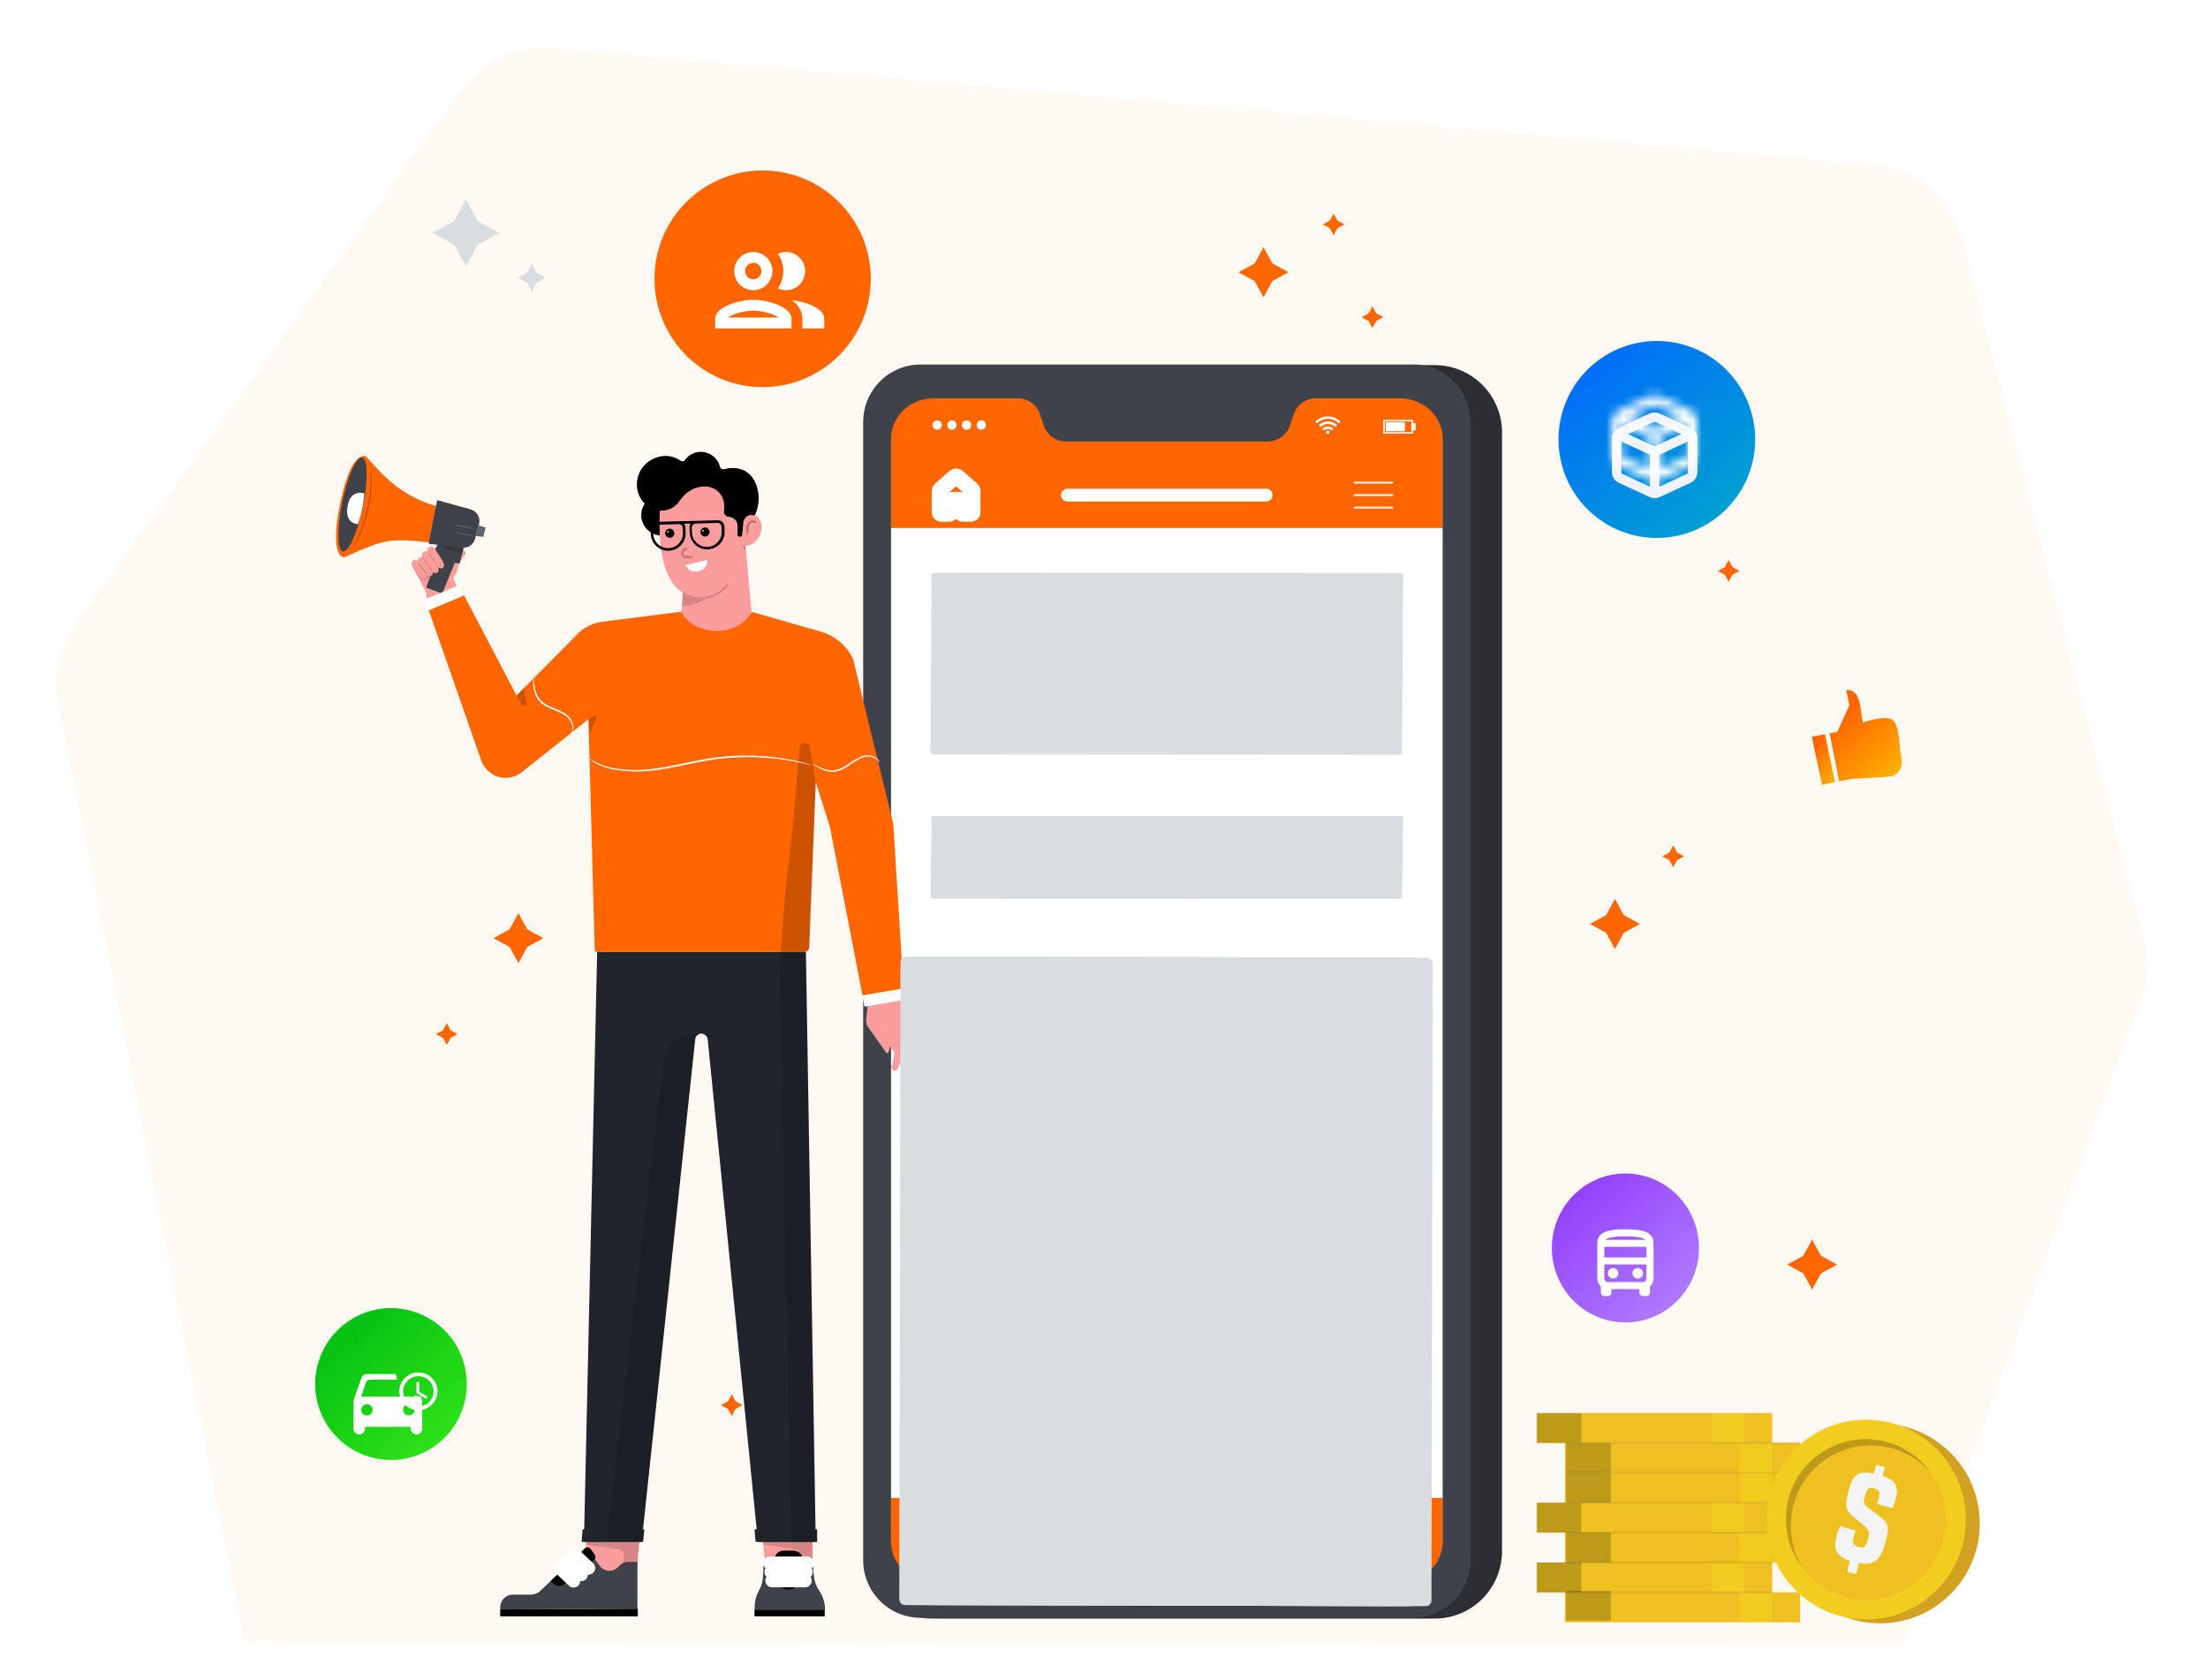 <svg width="255" height="194" viewBox="0 0 255 194" fill="none" xmlns="http://www.w3.org/2000/svg">
<path opacity="0.05" d="M28.249 189.569L6.528 79.987C6.303 77.198 7.078 74.419 8.713 72.15L53.26 10.415C54.451 8.764 56.048 7.452 57.897 6.606C59.746 5.76 61.783 5.41 63.807 5.588L216.294 19.061C218.707 19.275 220.995 20.23 222.845 21.798C224.694 23.365 226.015 25.467 226.624 27.815L247.57 108.563C248.083 110.548 248.072 112.634 247.532 114.613L219.713 189.852L28.249 189.569Z" fill="#FF6600"/>
<path d="M196.315 60.978C193.605 62.297 190.484 62.484 187.637 61.499C184.791 60.514 182.451 58.437 181.132 55.724C179.815 53.011 179.628 49.885 180.613 47.033C181.596 44.182 183.672 41.839 186.381 40.52C187.723 39.866 189.179 39.484 190.668 39.394C192.156 39.304 193.649 39.509 195.06 39.997C196.47 40.485 197.77 41.247 198.886 42.238C200.001 43.229 200.912 44.43 201.564 45.774C202.881 48.487 203.068 51.613 202.083 54.465C201.1 57.316 199.026 59.659 196.315 60.978Z" fill="url(#paint0_linear_2095_38385)"/>
<path d="M88.074 44.706C84.761 44.705 81.585 43.386 79.242 41.04C76.9 38.694 75.584 35.512 75.584 32.194C75.584 30.552 75.907 28.925 76.535 27.407C77.163 25.89 78.083 24.511 79.243 23.349C80.403 22.188 81.78 21.267 83.296 20.638C84.811 20.009 86.436 19.686 88.076 19.686C89.717 19.686 91.341 20.01 92.857 20.639C94.373 21.267 95.75 22.189 96.91 23.351C98.07 24.512 98.99 25.891 99.618 27.409C100.245 28.927 100.569 30.553 100.569 32.196C100.569 33.839 100.245 35.466 99.618 36.984C98.99 38.502 98.069 39.881 96.909 41.043C95.749 42.204 94.371 43.126 92.856 43.754C91.34 44.383 89.715 44.706 88.074 44.706Z" fill="#FF6600"/>
<path d="M108.526 42.169H165.702C167.762 42.169 169.735 42.988 171.192 44.446C172.648 45.904 173.465 47.881 173.465 49.943V179.132C173.465 180.152 173.264 181.163 172.873 182.106C172.484 183.05 171.911 183.906 171.192 184.629C170.47 185.349 169.615 185.922 168.672 186.312C167.731 186.704 166.721 186.905 165.702 186.905H107.346C106.278 186.905 105.254 186.481 104.498 185.724C103.743 184.967 103.319 183.942 103.319 182.872V47.386C103.319 46.002 103.868 44.675 104.844 43.697C105.821 42.719 107.146 42.169 108.528 42.169H108.526Z" fill="#3F4249"/>
<path opacity="0.3" d="M108.526 42.169H165.702C167.762 42.169 169.735 42.988 171.192 44.446C172.648 45.904 173.465 47.881 173.465 49.943V179.132C173.465 180.152 173.264 181.163 172.873 182.106C172.484 183.05 171.911 183.906 171.192 184.629C170.47 185.349 169.615 185.922 168.672 186.312C167.731 186.704 166.721 186.905 165.702 186.905H108.297C106.976 186.905 105.71 186.379 104.777 185.445C103.843 184.51 103.319 183.243 103.319 181.92V47.386C103.319 46.002 103.868 44.675 104.844 43.697C105.821 42.719 107.146 42.169 108.528 42.169H108.526Z" fill="black"/>
<path d="M167.888 44.175H102.061V183.335H167.888V44.175Z" fill="white"/>
<path d="M166.63 44.725H102.88V60.971H166.63V44.725Z" fill="#FF6600"/>
<path d="M138.284 153.543C137.59 153.55 136.913 153.763 136.339 154.155C135.765 154.546 135.319 155.099 135.058 155.744C134.798 156.388 134.733 157.096 134.873 157.777C135.013 158.458 135.351 159.083 135.844 159.572C136.338 160.062 136.965 160.394 137.647 160.527C138.329 160.66 139.034 160.588 139.676 160.32C140.316 160.052 140.864 159.601 141.249 159.022C141.634 158.443 141.84 157.763 141.84 157.068C141.838 156.602 141.744 156.142 141.565 155.713C141.385 155.284 141.122 154.894 140.792 154.567C140.462 154.24 140.07 153.981 139.64 153.805C139.209 153.629 138.749 153.54 138.284 153.543Z" fill="white"/>
<path d="M166.624 172.976H102.874V184.252H166.624V172.976Z" fill="#FF6600"/>
<path d="M161.69 182.74H107.818C105.103 182.74 102.905 180.638 102.905 178.052V50.683C102.905 48.093 105.105 45.994 107.819 45.994H117.517C118.084 45.987 118.639 46.158 119.104 46.484C119.568 46.81 119.918 47.274 120.104 47.81L120.548 49.163C120.735 49.699 121.085 50.163 121.549 50.489C122.013 50.814 122.568 50.985 123.135 50.977H146.382C146.949 50.985 147.504 50.814 147.968 50.488C148.432 50.163 148.782 49.699 148.969 49.163L149.412 47.81C149.598 47.274 149.948 46.81 150.413 46.484C150.878 46.158 151.433 45.987 152 45.994H161.698C164.412 45.994 166.613 48.097 166.611 50.683V178.052C166.605 180.64 164.404 182.74 161.69 182.74ZM99.689 48.739V180.187C99.691 181.945 100.389 183.633 101.631 184.877C102.873 186.12 104.557 186.821 106.314 186.823H163.192C164.952 186.823 166.639 186.123 167.884 184.877C169.128 183.631 169.829 181.941 169.829 180.179V48.731C169.827 46.969 169.128 45.28 167.884 44.035C166.639 42.789 164.952 42.089 163.192 42.089H106.314C104.555 42.092 102.869 42.794 101.626 44.041C100.384 45.288 99.687 46.978 99.689 48.739Z" fill="#3F4249"/>
<path d="M160.808 55.84H156.432C156.418 55.84 156.404 55.837 156.391 55.832C156.378 55.827 156.367 55.819 156.357 55.809C156.347 55.8 156.339 55.788 156.334 55.775C156.329 55.762 156.326 55.748 156.327 55.734C156.327 55.707 156.338 55.68 156.357 55.66C156.377 55.641 156.404 55.629 156.432 55.629H160.808C160.834 55.633 160.857 55.645 160.874 55.665C160.891 55.684 160.901 55.709 160.901 55.736C160.901 55.761 160.891 55.786 160.874 55.806C160.857 55.825 160.834 55.838 160.808 55.842V55.84Z" fill="white"/>
<path d="M160.808 57.279H156.432C156.404 57.279 156.377 57.267 156.357 57.248C156.338 57.228 156.327 57.201 156.327 57.173C156.326 57.16 156.329 57.146 156.334 57.133C156.339 57.12 156.347 57.108 156.357 57.099C156.367 57.089 156.378 57.081 156.391 57.076C156.404 57.071 156.418 57.068 156.432 57.068H160.808C160.836 57.068 160.863 57.08 160.882 57.099C160.902 57.119 160.913 57.146 160.913 57.173C160.913 57.201 160.902 57.228 160.882 57.248C160.863 57.267 160.836 57.279 160.808 57.279Z" fill="white"/>
<path d="M160.808 58.72H156.432C156.418 58.72 156.404 58.718 156.391 58.713C156.378 58.707 156.367 58.7 156.357 58.69C156.347 58.68 156.339 58.668 156.334 58.655C156.329 58.643 156.326 58.629 156.327 58.615C156.327 58.587 156.338 58.56 156.357 58.541C156.377 58.521 156.404 58.51 156.432 58.51H160.808C160.834 58.513 160.857 58.526 160.874 58.545C160.891 58.565 160.901 58.59 160.901 58.616C160.901 58.642 160.891 58.667 160.874 58.686C160.857 58.706 160.834 58.718 160.808 58.722V58.72Z" fill="white"/>
<path d="M110.259 55.081L108.604 56.526C108.578 56.548 108.558 56.576 108.544 56.608C108.53 56.639 108.522 56.673 108.522 56.707V59.163C108.522 59.206 108.539 59.247 108.569 59.278C108.599 59.308 108.64 59.325 108.682 59.326H109.673C109.694 59.326 109.715 59.322 109.735 59.313C109.755 59.305 109.773 59.293 109.788 59.278C109.803 59.263 109.815 59.245 109.823 59.225C109.831 59.206 109.835 59.185 109.835 59.163V57.881C109.835 57.838 109.852 57.797 109.882 57.766C109.912 57.736 109.953 57.719 109.995 57.718H110.841C110.884 57.719 110.924 57.736 110.954 57.766C110.985 57.797 111.001 57.838 111.001 57.881V59.163C111.001 59.185 111.006 59.206 111.014 59.225C111.022 59.245 111.034 59.263 111.049 59.278C111.064 59.293 111.082 59.305 111.102 59.313C111.121 59.322 111.142 59.326 111.164 59.326H112.154C112.197 59.325 112.238 59.308 112.268 59.278C112.298 59.247 112.315 59.206 112.315 59.163V56.709C112.315 56.673 112.309 56.637 112.294 56.604C112.28 56.572 112.259 56.542 112.232 56.518L110.578 55.073C110.532 55.036 110.475 55.017 110.417 55.018C110.359 55.02 110.302 55.042 110.259 55.081Z" stroke="white" stroke-width="1.84" stroke-miterlimit="10"/>
<path d="M161.457 66.168L108.183 66.132C107.857 66.132 107.591 66.218 107.591 66.325L107.459 86.925C107.458 87.033 107.723 87.12 108.049 87.12L161.323 87.156C161.65 87.157 161.915 87.07 161.916 86.963L162.047 66.363C162.048 66.256 161.784 66.169 161.457 66.168Z" fill="#DADDDF"/>
<path d="M161.457 130.398L108.183 130.353C107.857 130.352 107.591 130.46 107.591 130.593L107.459 156.25C107.458 156.384 107.723 156.492 108.049 156.492L161.323 156.538C161.65 156.538 161.915 156.43 161.916 156.297L162.047 130.64C162.048 130.507 161.784 130.398 161.457 130.398Z" fill="#DADDDF"/>
<path d="M161.457 94.245L108.183 94.228C107.857 94.228 107.591 94.268 107.591 94.317L107.459 103.68C107.458 103.729 107.723 103.768 108.049 103.769L161.323 103.785C161.65 103.785 161.915 103.746 161.916 103.697L162.047 94.334C162.048 94.285 161.784 94.245 161.457 94.245Z" fill="#DADDDF"/>
<path d="M115.256 176.703H111.276C111.249 176.695 111.224 176.68 111.207 176.657C111.189 176.634 111.18 176.607 111.18 176.578C111.18 176.55 111.189 176.523 111.207 176.5C111.224 176.477 111.249 176.462 111.276 176.454H115.262C115.289 176.462 115.314 176.477 115.332 176.5C115.349 176.523 115.359 176.55 115.359 176.578C115.359 176.607 115.349 176.634 115.332 176.657C115.314 176.68 115.289 176.695 115.262 176.703H115.256Z" fill="white" stroke="white" stroke-width="0.45" stroke-miterlimit="10"/>
<path d="M115.256 178.048H111.276C111.249 178.04 111.225 178.025 111.209 178.002C111.192 177.979 111.183 177.952 111.183 177.926C111.183 177.897 111.192 177.87 111.209 177.847C111.225 177.824 111.249 177.809 111.276 177.801H115.261C115.288 177.809 115.312 177.824 115.329 177.847C115.345 177.87 115.355 177.897 115.355 177.926C115.355 177.952 115.345 177.979 115.329 178.002C115.312 178.025 115.288 178.04 115.261 178.048H115.256Z" fill="white" stroke="white" stroke-width="0.45" stroke-miterlimit="10"/>
<path d="M115.256 179.395H111.276C111.247 179.392 111.222 179.376 111.204 179.353C111.186 179.33 111.178 179.302 111.181 179.273C111.178 179.244 111.186 179.216 111.203 179.191C111.221 179.168 111.247 179.153 111.276 179.149H115.262C115.289 179.157 115.314 179.172 115.331 179.195C115.349 179.218 115.358 179.244 115.358 179.273C115.358 179.302 115.349 179.329 115.331 179.352C115.314 179.374 115.289 179.39 115.262 179.397L115.256 179.395Z" fill="white" stroke="white" stroke-width="0.45" stroke-miterlimit="10"/>
<path d="M156.176 176.293L158.322 177.756L156.174 179.56" stroke="white" stroke-width="1.8" stroke-miterlimit="10" stroke-linecap="round"/>
<path d="M136.293 177.238V179.818H132.859V177.238" stroke="white" stroke-width="1.8" stroke-miterlimit="10" stroke-linecap="round"/>
<path d="M132.344 177.582L134.577 176.034L136.809 177.582" stroke="white" stroke-width="1.8" stroke-miterlimit="10" stroke-linecap="round"/>
<path d="M154.825 48.687L154.695 48.817L154.621 48.892C154.455 48.725 154.258 48.593 154.042 48.503C153.825 48.413 153.593 48.367 153.358 48.367C153.123 48.367 152.891 48.413 152.675 48.503C152.458 48.593 152.261 48.725 152.095 48.892L152.023 48.817L151.895 48.687H151.905C151.96 48.638 152.013 48.588 152.071 48.54C152.188 48.444 152.316 48.361 152.452 48.295C152.613 48.216 152.784 48.159 152.96 48.125C153.044 48.11 153.13 48.102 153.214 48.091C153.243 48.091 153.432 48.091 153.437 48.091L153.609 48.104C153.768 48.122 153.925 48.159 154.075 48.215C154.184 48.255 154.289 48.305 154.39 48.364C154.497 48.425 154.598 48.495 154.691 48.574C154.739 48.614 154.783 48.657 154.829 48.699L154.825 48.687Z" fill="white"/>
<path d="M152.504 49.312L152.313 49.098C152.539 48.868 152.835 48.719 153.155 48.676C153.384 48.641 153.619 48.661 153.839 48.734C154.059 48.807 154.259 48.931 154.422 49.096L154.204 49.312C153.979 49.088 153.675 48.962 153.357 48.962C153.039 48.962 152.735 49.088 152.51 49.312H152.504Z" fill="white"/>
<path d="M153.999 49.503L153.792 49.71C153.736 49.652 153.668 49.606 153.593 49.575C153.518 49.544 153.438 49.529 153.357 49.53C153.277 49.53 153.197 49.545 153.123 49.576C153.048 49.607 152.981 49.653 152.924 49.71L152.718 49.505C152.801 49.42 152.901 49.352 153.011 49.306C153.121 49.26 153.239 49.236 153.358 49.236C153.477 49.236 153.595 49.259 153.705 49.305C153.815 49.351 153.915 49.418 153.999 49.503Z" fill="white"/>
<path d="M153.544 49.904C153.544 49.942 153.533 49.979 153.512 50.011C153.491 50.042 153.461 50.067 153.426 50.081C153.391 50.096 153.353 50.099 153.316 50.092C153.279 50.085 153.245 50.066 153.218 50.04C153.191 50.013 153.173 49.979 153.166 49.942C153.158 49.905 153.162 49.866 153.177 49.831C153.191 49.797 153.216 49.767 153.247 49.745C153.278 49.725 153.315 49.713 153.353 49.713C153.404 49.713 153.452 49.733 153.488 49.769C153.524 49.805 153.544 49.854 153.544 49.904Z" fill="white"/>
<path d="M107.693 49.081C107.693 48.974 107.725 48.869 107.784 48.781C107.844 48.691 107.928 48.622 108.027 48.581C108.125 48.54 108.234 48.53 108.339 48.55C108.444 48.571 108.54 48.623 108.615 48.699C108.691 48.774 108.742 48.871 108.763 48.975C108.784 49.08 108.773 49.189 108.733 49.288C108.692 49.387 108.623 49.471 108.534 49.531C108.445 49.59 108.34 49.622 108.234 49.622C108.163 49.622 108.092 49.608 108.027 49.581C107.961 49.553 107.902 49.514 107.852 49.463C107.801 49.413 107.762 49.353 107.734 49.288C107.707 49.222 107.693 49.152 107.693 49.081Z" fill="white"/>
<path d="M109.394 49.081C109.394 48.974 109.426 48.869 109.485 48.78C109.545 48.691 109.629 48.622 109.728 48.581C109.827 48.54 109.936 48.529 110.04 48.551C110.145 48.572 110.241 48.623 110.317 48.699C110.392 48.775 110.444 48.871 110.464 48.977C110.485 49.082 110.474 49.191 110.433 49.289C110.392 49.388 110.322 49.472 110.233 49.532C110.144 49.591 110.039 49.622 109.932 49.622C109.789 49.621 109.652 49.564 109.552 49.463C109.451 49.361 109.394 49.224 109.394 49.081Z" fill="white"/>
<path d="M111.085 49.081C111.085 48.974 111.117 48.869 111.176 48.781C111.236 48.691 111.32 48.622 111.419 48.581C111.518 48.54 111.626 48.53 111.731 48.55C111.836 48.571 111.932 48.623 112.008 48.699C112.083 48.774 112.134 48.871 112.155 48.975C112.176 49.08 112.166 49.189 112.125 49.288C112.084 49.387 112.015 49.471 111.926 49.531C111.837 49.59 111.732 49.622 111.626 49.622C111.482 49.622 111.345 49.565 111.244 49.463C111.142 49.362 111.085 49.224 111.085 49.081Z" fill="white"/>
<path d="M112.792 49.081C112.792 48.974 112.823 48.869 112.883 48.781C112.942 48.691 113.026 48.622 113.125 48.581C113.224 48.54 113.332 48.53 113.437 48.55C113.542 48.571 113.638 48.623 113.714 48.699C113.789 48.774 113.841 48.871 113.862 48.975C113.882 49.08 113.872 49.189 113.831 49.288C113.79 49.387 113.721 49.471 113.632 49.531C113.543 49.59 113.439 49.622 113.332 49.622C113.188 49.622 113.051 49.565 112.95 49.463C112.848 49.362 112.792 49.224 112.792 49.081Z" fill="white"/>
<path d="M163.181 50.077H159.757V48.485H163.192L163.181 50.077ZM159.919 49.903H163.002V48.659H159.919V49.903Z" fill="white"/>
<path d="M162.248 48.748H160.032V49.802H162.248V48.748Z" fill="white"/>
<path d="M163.49 48.848H163.185V49.701H163.49V48.848Z" fill="white"/>
<path d="M146.232 56.434H123.278C122.87 56.434 122.539 56.765 122.539 57.174V57.176C122.539 57.584 122.87 57.915 123.278 57.915H146.232C146.639 57.915 146.97 57.584 146.97 57.176V57.174C146.97 56.765 146.639 56.434 146.232 56.434Z" fill="white"/>
<path d="M204.664 180.436H177.507V183.887H204.664V180.436Z" fill="#EAB326"/>
<path opacity="0.2" d="M204.664 180.436H177.507V183.887H204.664V180.436Z" fill="#FFF618"/>
<path opacity="0.2" d="M182.617 180.436H177.452V183.887H182.617V180.436Z" fill="black"/>
<path opacity="0.2" d="M201.431 180.436H197.644V183.887H201.431V180.436Z" fill="#FFF618"/>
<path d="M204.664 173.532H177.507V176.984H204.664V173.532Z" fill="#EAB326"/>
<path opacity="0.2" d="M204.664 173.532H177.507V176.984H204.664V173.532Z" fill="#FFF618"/>
<path opacity="0.2" d="M182.617 173.532H177.452V176.984H182.617V173.532Z" fill="black"/>
<path opacity="0.2" d="M201.431 173.532H197.644V176.984H201.431V173.532Z" fill="#FFF618"/>
<path d="M204.664 163.178H177.507V166.63H204.664V163.178Z" fill="#EAB326"/>
<path opacity="0.2" d="M204.664 163.178H177.507V166.63H204.664V163.178Z" fill="#FFF618"/>
<path opacity="0.2" d="M182.619 163.176H177.454V166.628H182.619V163.176Z" fill="black"/>
<path opacity="0.2" d="M201.431 163.178H197.644V166.63H201.431V163.178Z" fill="#FFF618"/>
<path d="M207.895 183.887H180.739V187.339H207.895V183.887Z" fill="#EAB326"/>
<path opacity="0.2" d="M207.895 183.887H180.739V187.339H207.895V183.887Z" fill="#FFF618"/>
<path opacity="0.2" d="M186.041 183.696H180.876V187.148H186.041V183.696Z" fill="black"/>
<path opacity="0.2" d="M204.662 183.887H200.875V187.339H204.662V183.887Z" fill="#FFF618"/>
<path d="M207.895 170.08H180.739V173.531H207.895V170.08Z" fill="#EAB326"/>
<path opacity="0.2" d="M207.895 170.08H180.739V173.531H207.895V170.08Z" fill="#FFF618"/>
<path opacity="0.2" d="M186.041 170.08H180.876V173.531H186.041V170.08Z" fill="black"/>
<path opacity="0.2" d="M204.664 170.082H200.877V173.533H204.664V170.082Z" fill="#FFF618"/>
<path d="M207.897 166.63H180.741V170.082H207.897V166.63Z" fill="#EAB326"/>
<path opacity="0.2" d="M207.897 166.63H180.741V170.082H207.897V166.63Z" fill="#FFF618"/>
<path opacity="0.2" d="M186.041 166.628H180.876V170.08H186.041V166.628Z" fill="black"/>
<path opacity="0.2" d="M204.664 166.63H200.877V170.082H204.664V166.63Z" fill="#FFF618"/>
<path d="M207.895 176.983H180.739V180.435H207.895V176.983Z" fill="#EAB326"/>
<path opacity="0.2" d="M207.895 176.983H180.739V180.435H207.895V176.983Z" fill="#FFF618"/>
<path opacity="0.2" d="M186.041 176.983H180.876V180.435H186.041V176.983Z" fill="black"/>
<path opacity="0.2" d="M204.662 176.983H200.875V180.435H204.662V176.983Z" fill="#FFF618"/>
<g opacity="0.3">
<path opacity="0.3" d="M204.662 183.778H180.739V183.996H204.662V183.778Z" fill="black"/>
</g>
<g opacity="0.3">
<path opacity="0.3" d="M204.662 180.326H180.739V180.544H204.662V180.326Z" fill="black"/>
</g>
<g opacity="0.3">
<path opacity="0.3" d="M204.662 176.875H180.739V177.092H204.662V176.875Z" fill="black"/>
</g>
<g opacity="0.3">
<path opacity="0.3" d="M204.662 173.422H180.739V173.64H204.662V173.422Z" fill="black"/>
</g>
<g opacity="0.3">
<path opacity="0.3" d="M207.897 169.971H180.741V170.189H207.897V169.971Z" fill="black"/>
</g>
<g opacity="0.3">
<path opacity="0.3" d="M207.897 166.519H180.741V166.737H207.897V166.519Z" fill="black"/>
</g>
<path d="M218.855 187.324C225.139 186.374 229.462 180.502 228.513 174.21C227.565 167.919 221.701 163.589 215.418 164.54C209.136 165.49 204.811 171.361 205.76 177.653C206.71 183.945 212.572 188.274 218.855 187.324Z" fill="#EAB326"/>
<path opacity="0.1" d="M218.855 187.324C225.139 186.374 229.462 180.502 228.513 174.21C227.565 167.919 221.701 163.589 215.418 164.54C209.136 165.49 204.811 171.361 205.76 177.653C206.71 183.945 212.572 188.274 218.855 187.324Z" fill="black"/>
<path d="M226.954 176.697C227.627 170.369 223.05 164.693 216.733 164.019C210.413 163.345 204.746 167.928 204.072 174.256C203.4 180.583 207.976 186.259 214.295 186.932C220.613 187.607 226.282 183.023 226.954 176.697Z" fill="#EAB326"/>
<path opacity="0.4" d="M226.954 176.697C227.627 170.369 223.05 164.693 216.733 164.019C210.413 163.345 204.746 167.928 204.072 174.256C203.4 180.583 207.976 186.259 214.295 186.932C220.613 187.607 226.282 183.023 226.954 176.697Z" fill="#FFF618"/>
<path d="M218.674 184.178C223.463 182.431 225.931 177.127 224.184 172.331C222.44 167.536 217.143 165.065 212.354 166.812C207.565 168.56 205.099 173.864 206.844 178.66C208.588 183.455 213.885 185.925 218.674 184.178Z" fill="#EAB326"/>
<path opacity="0.2" d="M218.674 184.178C223.463 182.431 225.931 177.127 224.184 172.331C222.44 167.536 217.143 165.065 212.354 166.812C207.565 168.56 205.099 173.864 206.844 178.66C208.588 183.455 213.885 185.925 218.674 184.178Z" fill="#FFF618"/>
<path opacity="0.2" d="M207.14 173.74C207.579 172.123 208.447 170.655 209.655 169.494C210.862 168.333 212.362 167.523 213.994 167.15C215.626 166.777 217.326 166.855 218.918 167.376C220.508 167.897 221.928 168.842 223.024 170.108C222.323 169.108 221.432 168.258 220.401 167.605C219.371 166.952 218.222 166.51 217.019 166.305C215.817 166.1 214.588 166.136 213.398 166.41C212.209 166.684 211.087 167.191 210.096 167.902C209.106 168.613 208.264 169.514 207.623 170.553C206.981 171.591 206.552 172.748 206.359 173.952C206.166 175.158 206.214 176.391 206.5 177.578C206.785 178.765 207.304 179.883 208.024 180.869C206.829 178.694 206.512 176.142 207.14 173.742V173.74Z" fill="black"/>
<path d="M213.307 181.512L213.652 180.233C212.227 179.774 211.639 179.086 212.11 177.345C212.206 176.97 212.333 176.603 212.492 176.25L214.313 176.743C214.246 176.905 214.189 177.073 214.143 177.244C213.939 178.008 213.872 178.44 214.61 178.641C215.349 178.841 215.485 178.595 215.756 177.626C215.884 177.15 215.929 176.986 215.729 176.684C215.324 176.028 214.072 175.317 213.557 174.684C213.089 174.134 213.11 173.537 213.522 172.008C214 170.25 214.683 169.801 216.386 170.172L216.66 169.155L217.695 169.436L217.42 170.453C218.947 170.938 219.329 171.626 218.916 173.188C218.827 173.524 218.714 173.853 218.579 174.172L216.775 173.683C216.83 173.539 216.874 173.375 216.941 173.128C217.132 172.438 217.132 172.066 216.435 171.878C215.843 171.718 215.626 171.878 215.404 172.693C215.174 173.547 215.2 173.648 215.691 174.04C216.223 174.485 216.763 174.826 217.218 175.216C217.857 175.776 218.306 176.074 217.848 177.767C217.202 180.149 216.536 180.85 214.696 180.493L214.345 181.789L213.307 181.512Z" fill="#F4F4F4"/>
<path d="M184.684 152.147C183.642 151.744 182.69 151.138 181.88 150.362C181.07 149.586 180.419 148.657 179.963 147.626C179.509 146.596 179.259 145.485 179.228 144.357C179.197 143.229 179.386 142.105 179.784 141.051C180.18 139.995 180.78 139.028 181.546 138.207C182.314 137.385 183.232 136.725 184.25 136.263C185.268 135.801 186.368 135.548 187.484 135.516C188.599 135.485 189.711 135.677 190.753 136.081C192.856 136.895 194.553 138.521 195.472 140.602C196.393 142.682 196.457 145.048 195.653 147.177C195.257 148.233 194.657 149.2 193.892 150.021C193.126 150.843 192.205 151.504 191.187 151.966C190.169 152.427 189.069 152.681 187.953 152.712C186.838 152.743 185.727 152.551 184.684 152.147Z" fill="url(#paint1_linear_2095_38385)"/>
<path d="M47.183 168.358C44.923 168.897 42.543 168.514 40.565 167.296C38.587 166.077 37.173 164.122 36.635 161.859C36.097 159.597 36.479 157.213 37.696 155.232C38.913 153.252 40.866 151.836 43.125 151.297C45.384 150.758 47.764 151.14 49.742 152.359C51.721 153.578 53.134 155.533 53.672 157.796C54.21 160.058 53.829 162.442 52.612 164.422C51.395 166.403 49.442 167.819 47.183 168.358Z" fill="url(#paint2_linear_2095_38385)"/>
<path d="M211.305 84.689L212.185 84.513L213.576 81.455L213.227 79.695C213.227 79.695 214.563 79.341 214.868 81.677C215.174 84.013 215.221 83.397 215.221 83.397C215.221 83.397 217.443 82.642 218.401 83.04C219.434 83.466 219.26 86.046 219.6 87.598C219.77 88.38 219.434 89.206 218.743 89.534C218.647 89.582 218.544 89.617 218.439 89.639C217.718 89.783 213.92 89.926 213.92 89.926L212.393 90.228L211.305 84.689Z" fill="url(#paint3_linear_2095_38385)"/>
<path d="M209.237 85.071L210.423 90.628L211.93 90.329L210.76 84.787L209.237 85.071Z" fill="url(#paint4_linear_2095_38385)"/>
<path d="M154.017 24.666L154.46 25.474L155.267 25.917L154.46 26.359L154.017 27.168L153.576 26.359L152.767 25.916L153.576 25.474L154.017 24.666Z" fill="#FF6600"/>
<path d="M199.641 64.678L200.082 65.486L200.889 65.93L200.082 66.371L199.639 67.18L199.198 66.371L198.391 65.93L199.198 65.486L199.641 64.678Z" fill="#FF6600"/>
<path d="M193.239 97.637L193.68 98.445L194.487 98.889L193.68 99.33L193.239 100.139L192.796 99.33L191.989 98.887L192.796 98.445L193.239 97.637Z" fill="#FF6600"/>
<path d="M158.499 35.378L158.942 36.187L159.749 36.628L158.942 37.072L158.499 37.88L158.058 37.072L157.25 36.628L158.058 36.187L158.499 35.378Z" fill="#FF6600"/>
<path d="M61.416 30.449L61.983 31.487L63.021 32.057L61.983 32.624L61.414 33.664L60.847 32.624L59.809 32.057L60.847 31.487L61.416 30.449Z" fill="#DADDDF"/>
<path d="M51.593 118.164L52.034 118.973L52.844 119.416L52.034 119.858L51.593 120.666L51.151 119.858L50.343 119.416L51.153 118.973L51.593 118.164Z" fill="#FF6600"/>
<path d="M84.505 161.012L84.946 161.823L85.753 162.264L84.946 162.706L84.505 163.516L84.062 162.706L83.255 162.264L84.062 161.821L84.505 161.012Z" fill="#FF6600"/>
<path d="M145.921 28.549L146.942 30.417L148.807 31.439L146.942 32.46L145.921 34.329L144.901 32.46L143.037 31.439L144.901 30.417L145.921 28.549Z" fill="#FF6600"/>
<path d="M53.807 23.053L55.165 25.539L57.65 26.9L55.165 28.261L53.806 30.748L52.449 28.259L49.965 26.9L52.449 25.539L53.807 23.053Z" fill="#DADDDF"/>
<path d="M186.511 103.808L187.53 105.675L189.397 106.698L187.53 107.719L186.511 109.588L185.492 107.719L183.625 106.698L185.492 105.675L186.511 103.808Z" fill="#FF6600"/>
<path d="M59.873 105.456L60.891 107.319L62.752 108.338L60.891 109.357L59.873 111.22L58.856 109.357L56.995 108.338L58.856 107.319L59.873 105.456Z" fill="#FF6600"/>
<path d="M209.279 143.151L210.297 145.014L212.157 146.033L210.297 147.052L209.279 148.915L208.262 147.052L206.401 146.033L208.262 145.014L209.279 143.151Z" fill="#FF6600"/>
<path d="M53.399 63.557C53.113 63.601 52.502 64.148 52.097 65.02L52.074 65.058C51.781 65.648 51.12 64.255 50.952 63.72C50.924 63.637 50.877 63.562 50.816 63.499C50.754 63.438 50.679 63.391 50.596 63.362C50.513 63.334 50.425 63.325 50.338 63.336C50.251 63.347 50.168 63.377 50.095 63.426L48.433 64.639L47.9 64.762C47.781 64.832 47.692 64.944 47.651 65.076C47.61 65.208 47.62 65.351 47.679 65.476L49.114 68.2L49.517 69.96L53.12 68.512L52.357 66.82C52.357 66.581 52.754 66.256 52.792 65.929C52.827 65.633 52.913 65.346 53.046 65.079C53.189 64.777 53.362 64.492 53.563 64.226C53.58 64.211 53.599 64.188 53.617 64.175C53.652 64.144 53.681 64.106 53.703 64.064C53.738 64.013 53.757 63.952 53.759 63.89C53.761 63.828 53.745 63.767 53.713 63.713C53.681 63.66 53.635 63.617 53.579 63.589C53.523 63.562 53.461 63.551 53.399 63.557Z" fill="#FC9D9D"/>
<path d="M51.292 58.565C51.292 58.565 49.603 58.565 46.85 56.896C44.098 55.228 42.384 52.565 42.111 52.642C41.838 52.718 40.5 52.428 39.321 57.959C38.141 63.49 39.307 64.458 39.763 64.339C40.219 64.221 43.136 62.661 45.129 62.447C47.121 62.233 49.845 62.691 49.845 62.691L51.292 58.565Z" fill="#FF6600"/>
<path d="M55.323 60.53L55.008 61.7L54.867 62.224C54.774 62.569 54.551 62.866 54.246 63.053C53.94 63.239 53.575 63.301 53.225 63.225L49.507 62.797L50.488 57.753L54.346 58.818C54.702 58.916 55.004 59.151 55.187 59.472C55.37 59.793 55.419 60.173 55.323 60.53Z" fill="#3F4249"/>
<path d="M53.708 62.652L53.092 65.056L52.508 65.025L51.069 68.552L49.208 67.852C49.208 67.852 50.045 65.626 50.269 64.781C50.492 63.936 50 63.865 50 63.865L50.744 62.504L53.708 62.652Z" fill="#3F4249"/>
<path d="M39.527 58.009C38.91 61 38.941 63.536 39.597 63.672C40.254 63.808 41.287 61.491 41.903 58.5C42.52 55.509 42.489 52.972 41.833 52.837C41.176 52.701 40.143 55.018 39.527 58.009Z" fill="#3F4249"/>
<path d="M55.806 62.003L54.956 61.891L55.289 60.66L56.088 60.939L55.806 62.003Z" fill="#61656D"/>
<path opacity="0.15" d="M49.454 66.664C49.454 66.664 49.053 67.68 48.099 66.27L47.595 65.303L49.704 66.503L49.454 66.664Z" fill="black"/>
<g opacity="0.3">
<path opacity="0.5" d="M50.488 62.967L53.361 64.008L53.536 63.322L50.488 62.967Z" fill="black"/>
</g>
<path d="M54.701 61.057C54.701 61.092 54.187 61.014 53.569 60.886C52.951 60.757 52.452 60.627 52.46 60.593C52.468 60.559 52.974 60.637 53.594 60.765C54.214 60.893 54.709 61.025 54.701 61.057Z" fill="#61656D"/>
<path d="M54.493 61.828C54.493 61.845 54.375 61.843 54.186 61.828C54.09 61.828 53.978 61.81 53.854 61.795C53.73 61.78 53.596 61.745 53.455 61.717C53.109 61.661 52.773 61.561 52.453 61.419C52.453 61.382 52.92 61.474 53.48 61.596C53.619 61.625 53.752 61.661 53.873 61.684C53.993 61.707 54.104 61.724 54.197 61.742C54.38 61.778 54.495 61.81 54.493 61.828Z" fill="#61656D"/>
<path d="M42.071 56.967C42.071 56.967 40.477 56.411 40.136 58.475C39.794 60.539 41.336 60.522 41.336 60.522C41.747 59.377 41.994 58.181 42.071 56.967Z" fill="white"/>
<path opacity="0.3" d="M42.873 54.255C42.892 54.378 42.901 54.503 42.9 54.628C42.9 54.868 42.919 55.218 42.923 55.652C42.907 55.867 42.892 56.103 42.877 56.357C42.877 56.483 42.86 56.615 42.85 56.751C42.85 56.818 42.841 56.887 42.837 56.956C42.833 57.024 42.818 57.095 42.808 57.166C42.764 57.449 42.72 57.739 42.675 58.053C42.663 58.131 42.652 58.208 42.638 58.286C42.625 58.364 42.604 58.441 42.589 58.519C42.55 58.676 42.514 58.834 42.476 58.995C42.438 59.156 42.4 59.314 42.364 59.471C42.344 59.549 42.329 59.628 42.304 59.704C42.279 59.781 42.257 59.853 42.232 59.928C42.136 60.224 42.041 60.501 41.955 60.782C41.932 60.849 41.913 60.918 41.888 60.983L41.808 61.174C41.757 61.3 41.705 61.42 41.655 61.539C41.558 61.772 41.465 61.992 41.38 62.191C41.19 62.573 41.02 62.883 40.905 63.095C40.85 63.207 40.786 63.315 40.714 63.418C40.754 63.299 40.803 63.183 40.861 63.072C40.968 62.85 41.119 62.537 41.302 62.153C41.382 61.952 41.468 61.732 41.562 61.499C41.609 61.382 41.657 61.26 41.707 61.136C41.734 61.073 41.758 61.01 41.783 60.944C41.808 60.88 41.827 60.811 41.848 60.744L42.117 59.893C42.14 59.821 42.163 59.746 42.188 59.67C42.213 59.593 42.226 59.517 42.245 59.44C42.281 59.285 42.32 59.127 42.356 58.968C42.392 58.81 42.432 58.651 42.468 58.494C42.486 58.418 42.508 58.341 42.52 58.263C42.531 58.185 42.543 58.108 42.556 58.032C42.604 57.728 42.65 57.431 42.696 57.153C42.705 57.082 42.718 57.013 42.726 56.944L42.743 56.74C42.755 56.606 42.764 56.476 42.776 56.357C42.797 56.105 42.816 55.87 42.835 55.656C42.835 55.23 42.846 54.891 42.852 54.637C42.849 54.509 42.856 54.382 42.873 54.255Z" fill="black"/>
<path d="M49.545 63.192C49.448 63.265 49.382 63.373 49.361 63.493C49.341 63.613 49.367 63.737 49.435 63.838C49.692 64.244 50.103 64.88 50.389 65.255C50.472 65.382 50.58 65.491 50.706 65.576C50.767 65.618 50.838 65.642 50.912 65.645C50.986 65.649 51.059 65.631 51.124 65.595C51.186 65.544 51.233 65.478 51.26 65.402C51.286 65.326 51.291 65.245 51.275 65.167C51.239 65.009 51.174 64.859 51.084 64.725C50.857 64.343 50.486 63.77 50.175 63.32C50.143 63.27 50.1 63.227 50.051 63.194C50.001 63.16 49.946 63.137 49.887 63.126C49.828 63.115 49.768 63.116 49.709 63.129C49.651 63.142 49.596 63.167 49.547 63.202L49.545 63.192Z" fill="#FC9D9D"/>
<path d="M48.914 63.741C48.819 63.814 48.755 63.92 48.734 64.038C48.714 64.156 48.738 64.277 48.803 64.377C49.061 64.783 49.469 65.417 49.758 65.794C49.842 65.92 49.95 66.029 50.074 66.115C50.136 66.156 50.208 66.18 50.282 66.183C50.356 66.186 50.429 66.169 50.494 66.134C50.556 66.084 50.603 66.017 50.63 65.941C50.656 65.865 50.661 65.784 50.643 65.706C50.608 65.548 50.544 65.398 50.452 65.264C50.225 64.882 49.855 64.309 49.544 63.859C49.511 63.809 49.469 63.766 49.419 63.733C49.37 63.699 49.314 63.676 49.255 63.665C49.196 63.654 49.136 63.655 49.078 63.668C49.019 63.681 48.964 63.706 48.916 63.741H48.914Z" fill="#FC9D9D"/>
<path d="M48.439 64.395C48.353 64.455 48.294 64.547 48.274 64.65C48.255 64.753 48.276 64.859 48.334 64.947C48.561 65.297 48.927 65.846 49.181 66.168C49.256 66.278 49.352 66.372 49.464 66.444C49.519 66.485 49.587 66.508 49.657 66.51C49.726 66.511 49.794 66.49 49.851 66.45C49.908 66.41 49.952 66.354 49.975 66.288C49.998 66.223 50 66.151 49.981 66.084C49.95 65.947 49.893 65.817 49.813 65.702C49.611 65.373 49.281 64.886 49.004 64.492C48.973 64.447 48.934 64.409 48.889 64.379C48.843 64.35 48.792 64.33 48.738 64.321C48.685 64.311 48.63 64.313 48.577 64.326C48.524 64.339 48.475 64.362 48.431 64.395H48.439Z" fill="#FC9D9D"/>
<path d="M47.696 64.746C47.61 64.808 47.552 64.9 47.532 65.003C47.513 65.107 47.534 65.214 47.591 65.302C47.82 65.654 48.188 66.205 48.442 66.529C48.518 66.639 48.615 66.734 48.727 66.807C48.783 66.848 48.85 66.871 48.92 66.872C48.99 66.873 49.058 66.852 49.115 66.812C49.173 66.772 49.216 66.715 49.239 66.65C49.263 66.584 49.265 66.513 49.246 66.445C49.215 66.308 49.158 66.178 49.078 66.063C48.876 65.733 48.544 65.243 48.265 64.846C48.234 64.801 48.194 64.764 48.149 64.735C48.103 64.706 48.052 64.686 47.999 64.677C47.946 64.668 47.891 64.67 47.839 64.682C47.786 64.694 47.736 64.717 47.692 64.748L47.696 64.746Z" fill="#FC9D9D"/>
<path opacity="0.15" d="M50.464 65.186C50.426 65.215 50.162 64.911 49.874 64.508C49.586 64.104 49.385 63.758 49.424 63.732C49.462 63.705 49.723 64.009 50.011 64.41C50.3 64.811 50.502 65.159 50.464 65.186Z" fill="black"/>
<path opacity="0.15" d="M49.947 66.017C49.908 66.042 49.618 65.689 49.301 65.226C48.985 64.764 48.755 64.366 48.794 64.339C48.832 64.313 49.12 64.666 49.439 65.131C49.758 65.595 49.985 65.991 49.947 66.017Z" fill="black"/>
<path opacity="0.15" d="M49.267 66.268C49.233 66.298 48.937 66.012 48.645 65.603C48.353 65.194 48.179 64.821 48.217 64.798C48.255 64.775 48.494 65.102 48.79 65.505C49.086 65.909 49.301 66.237 49.267 66.268Z" fill="black"/>
<path d="M53.527 68.764L49.63 70.375L49.16 69.196L52.939 67.604L53.527 68.764Z" fill="white"/>
<path d="M73.307 183.961L61.881 184.252L66.437 181.003C66.806 180.743 67.11 180.401 67.322 180.001C67.535 179.604 67.651 179.16 67.661 178.709L67.861 175.078L74.063 175.101L73.307 183.961Z" fill="#FC9D9D"/>
<path opacity="0.15" d="M72.039 179.778V179.711C72.061 179.522 72.009 179.333 71.892 179.184C71.776 179.033 71.605 178.935 71.417 178.91L67.705 178.375L67.749 177.662H73.908L73.35 183.717L68.373 183.161L70.016 182.515C70.569 182.286 71.05 181.909 71.406 181.427C71.762 180.946 71.981 180.374 72.039 179.778Z" fill="black"/>
<path d="M93.869 183.74H88.735L87.778 175.036L93.846 175.059L93.869 183.74Z" fill="#FC9D9D"/>
<path opacity="0.15" d="M92.58 182.27L92.447 179.594C92.433 179.426 92.365 179.269 92.252 179.143C92.14 179.019 91.99 178.935 91.825 178.904L88.133 178.346L88.045 177.612L93.825 177.635L93.846 183.801L92.58 182.27Z" fill="black"/>
<path d="M93.069 109.932L94.203 178.048H87.534L81.732 120.031C81.713 119.85 81.628 119.681 81.493 119.558C81.357 119.435 81.181 119.366 80.999 119.364C80.817 119.363 80.642 119.432 80.51 119.556C80.377 119.68 80.297 119.85 80.287 120.031L74.106 178.042H67.438L68.964 109.926L93.069 109.932Z" fill="#21252B"/>
<path d="M94.381 178.048H87.267L87.133 176.601H94.358L94.381 178.048Z" fill="#21252B"/>
<path opacity="0.15" d="M94.381 178.048H91.401L91.335 176.601H94.358L94.381 178.048Z" fill="black"/>
<path opacity="0.15" d="M70.106 177.245L76.685 122.465C76.787 121.614 77.195 120.83 77.834 120.26C78.473 119.69 79.298 119.373 80.153 119.37H80.976C80.794 119.369 80.62 119.437 80.487 119.561C80.354 119.686 80.275 119.856 80.264 120.037L74.129 177.736L70.106 177.245Z" fill="black"/>
<path d="M74.263 178.048H67.172L67.283 176.601H74.418L74.263 178.048Z" fill="#21252B"/>
<path opacity="0.15" d="M74.263 178.048H70.039L70.196 176.601H74.418L74.263 178.048Z" fill="black"/>
<path opacity="0.15" d="M93.07 109.932L94.215 176.555L91.352 176.578L89.974 106.904L93.07 109.932Z" fill="black"/>
<path d="M76.322 61.841C75.697 61.816 75.107 61.542 74.682 61.081C74.258 60.621 74.033 60.01 74.059 59.383C74.084 58.757 74.357 58.166 74.817 57.741C75.277 57.315 75.888 57.091 76.513 57.116C76.584 57.116 76.775 57.07 76.752 57.141C76.227 59.192 76.847 61.841 76.322 61.841Z" fill="black"/>
<path d="M86.845 71.216C86.845 71.334 83.89 77.823 81.722 77.919C79.84 78.013 78.649 71.906 78.668 71.787L78.828 68.617V66.971C78.733 66.589 78.281 66.231 78.281 65.73C78.137 63.416 77.874 61.317 77.874 61.317C77.874 61.317 85.427 56.26 85.902 62.152L86.093 63.011L86.845 71.216Z" fill="#FC9D9D"/>
<path d="M76.729 54.398C76.729 54.398 74.038 68.305 80.445 68.972C85.996 69.546 86.353 60.886 86.353 60.886L85.925 55.304L81.613 53.73L76.729 54.398Z" fill="#FC9D9D"/>
<path d="M78.561 57.722C79.204 56.816 80.279 56.149 81.424 56.172C82.711 56.197 83.758 57.221 83.64 58.725L83.615 59.058C83.605 59.21 83.654 59.359 83.752 59.475C83.85 59.591 83.989 59.664 84.14 59.679C84.281 59.682 84.42 59.712 84.549 59.769C84.678 59.825 84.795 59.907 84.893 60.009C84.99 60.111 85.066 60.231 85.117 60.363C85.168 60.495 85.192 60.635 85.188 60.776L85.163 61.755C85.163 61.783 85.169 61.811 85.18 61.837C85.191 61.863 85.206 61.887 85.227 61.907C85.246 61.927 85.27 61.943 85.296 61.953C85.323 61.964 85.351 61.969 85.379 61.969C85.379 61.969 85.665 62.017 85.711 61.778L85.854 60.728L84.854 54.813L79.943 53.517L77.895 55.258L78.561 57.722Z" fill="black"/>
<path opacity="0.15" d="M86.082 63.034C86.082 63.034 85.7 63.009 85.391 62.508L86.154 63.821L86.082 63.034Z" fill="black"/>
<path opacity="0.15" d="M84.089 67.636C83.424 68.466 82.469 69.013 81.417 69.165C80.644 69.709 79.718 69.993 78.773 69.978L78.844 68.403L79.058 68.521C79.862 68.931 80.783 69.051 81.665 68.859C82.547 68.668 83.336 68.177 83.898 67.47C83.921 67.422 84.017 67.422 84.064 67.447C84.085 67.474 84.098 67.505 84.102 67.538C84.106 67.572 84.102 67.605 84.089 67.636Z" fill="black"/>
<path d="M79.157 65.251L81.707 64.655C81.72 64.947 81.632 65.234 81.458 65.469C81.284 65.703 81.035 65.871 80.752 65.943C79.538 66.255 79.157 65.251 79.157 65.251Z" fill="white"/>
<path d="M81.42 60.91C81.524 60.91 81.626 60.941 81.712 60.999C81.799 61.057 81.866 61.139 81.906 61.235C81.945 61.331 81.955 61.437 81.935 61.539C81.915 61.641 81.865 61.735 81.791 61.808C81.717 61.882 81.624 61.931 81.522 61.951C81.42 61.971 81.314 61.961 81.218 61.921C81.122 61.881 81.041 61.813 80.983 61.726C80.926 61.64 80.895 61.538 80.895 61.434C80.896 61.295 80.952 61.161 81.05 61.063C81.148 60.965 81.281 60.91 81.42 60.91Z" fill="black"/>
<path d="M81.182 61.388C81.234 61.388 81.277 61.345 81.277 61.292C81.277 61.24 81.234 61.197 81.182 61.197C81.129 61.197 81.086 61.24 81.086 61.292C81.086 61.345 81.129 61.388 81.182 61.388Z" fill="white"/>
<path d="M100.349 114.754L100.036 117.726C100.004 118.039 100.085 118.352 100.265 118.609L102.325 121.541C102.339 121.562 102.357 121.579 102.38 121.591C102.402 121.603 102.427 121.609 102.452 121.609C102.477 121.609 102.501 121.603 102.524 121.591C102.546 121.579 102.565 121.562 102.579 121.541C102.699 121.376 102.755 121.172 102.737 120.968C102.674 120.586 103.338 121.581 103.338 121.581L102.976 123.223C102.964 123.272 102.963 123.323 102.974 123.372C102.984 123.421 103.005 123.467 103.035 123.508C103.066 123.547 103.104 123.58 103.149 123.603C103.193 123.627 103.242 123.64 103.292 123.642C103.369 123.643 103.445 123.624 103.512 123.587C103.579 123.549 103.635 123.494 103.674 123.428C103.876 123.122 104.184 122.168 104.333 121.677C104.36 121.586 104.364 121.489 104.343 121.396C104.323 121.303 104.278 121.216 104.214 121.146C104.336 121.068 104.437 120.961 104.51 120.837C104.582 120.712 104.624 120.571 104.632 120.427C104.911 120.021 105.079 119.548 105.119 119.057C105.171 118.622 105.156 118.183 105.075 117.753L103.712 114.143L100.349 114.754Z" fill="#FC9D9D"/>
<g opacity="0.15">
<path opacity="0.15" d="M101.183 118.328C101.151 118.344 101.401 118.965 101.826 119.666C102.252 120.368 102.685 120.884 102.712 120.861C102.739 120.838 102.361 120.288 101.948 119.598C101.536 118.908 101.217 118.311 101.183 118.328Z" fill="black"/>
</g>
<g opacity="0.15">
<path opacity="0.15" d="M103.198 119.447C103.168 119.468 103.406 119.921 103.733 120.462C104.059 121.003 104.351 121.417 104.382 121.417C104.412 121.417 104.174 120.945 103.847 120.403C103.521 119.86 103.229 119.428 103.198 119.447Z" fill="black"/>
</g>
<g opacity="0.15">
<path opacity="0.15" d="M103.792 118.774C103.762 118.797 103.983 119.143 104.212 119.602C104.441 120.06 104.573 120.45 104.609 120.441C104.646 120.431 104.563 120.013 104.333 119.542C104.102 119.072 103.819 118.751 103.792 118.774Z" fill="black"/>
</g>
<g opacity="0.15">
<path opacity="0.15" d="M104.332 118.061C104.302 118.082 104.472 118.365 104.659 118.724C104.846 119.083 104.983 119.382 105.019 119.368C105.056 119.355 104.97 119.03 104.775 118.663C104.58 118.296 104.361 118.04 104.332 118.061Z" fill="black"/>
</g>
<path d="M77.348 62.103C77.638 62.103 77.873 61.868 77.873 61.577C77.873 61.287 77.638 61.052 77.348 61.052C77.058 61.052 76.823 61.287 76.823 61.577C76.823 61.868 77.058 62.103 77.348 62.103Z" fill="black"/>
<path d="M77.132 61.507C77.184 61.507 77.227 61.464 77.227 61.411C77.227 61.358 77.184 61.315 77.132 61.315C77.079 61.315 77.036 61.358 77.036 61.411C77.036 61.464 77.079 61.507 77.132 61.507Z" fill="white"/>
<path opacity="0.2" d="M79.21 64.463L79.878 64.488C79.899 64.49 79.919 64.487 79.939 64.481C79.958 64.475 79.976 64.464 79.991 64.451C80.007 64.438 80.019 64.422 80.028 64.403C80.038 64.385 80.043 64.365 80.044 64.345C80.046 64.325 80.043 64.304 80.037 64.285C80.031 64.265 80.021 64.247 80.007 64.232C79.994 64.217 79.978 64.204 79.96 64.195C79.941 64.186 79.922 64.18 79.901 64.179L79.235 64.154C79.157 64.148 79.084 64.114 79.031 64.056C78.978 63.998 78.948 63.922 78.949 63.844C78.972 63.678 79.115 63.535 79.258 63.557C79.297 63.552 79.333 63.536 79.363 63.51C79.393 63.485 79.415 63.452 79.426 63.414C79.449 63.343 79.353 63.271 79.283 63.248C79.123 63.243 78.967 63.3 78.848 63.407C78.728 63.513 78.654 63.662 78.64 63.821C78.633 63.901 78.643 63.982 78.668 64.058C78.694 64.134 78.734 64.204 78.788 64.264C78.841 64.325 78.906 64.373 78.979 64.407C79.051 64.441 79.13 64.461 79.21 64.463Z" fill="black"/>
<path d="M75.131 61.054L75.156 61.627C75.162 61.893 75.219 62.156 75.327 62.4C75.434 62.644 75.589 62.864 75.781 63.047C75.974 63.231 76.201 63.374 76.45 63.47C76.698 63.565 76.963 63.61 77.229 63.602C77.495 63.594 77.756 63.534 77.999 63.424C78.241 63.314 78.459 63.158 78.641 62.963C78.822 62.768 78.964 62.54 79.057 62.29C79.149 62.04 79.192 61.775 79.182 61.509L79.157 60.935C79.163 60.768 79.103 60.605 78.991 60.482L79.777 60.459C79.724 60.521 79.684 60.593 79.659 60.671C79.635 60.749 79.626 60.831 79.634 60.912L79.657 61.486C79.672 62.02 79.9 62.527 80.288 62.894C80.677 63.261 81.196 63.459 81.73 63.443C82.264 63.427 82.77 63.2 83.136 62.81C83.503 62.421 83.7 61.902 83.684 61.367L83.659 60.794C83.652 60.598 83.568 60.413 83.425 60.279C83.282 60.145 83.092 60.073 82.896 60.079L80.371 60.152H80.355L78.403 60.197H78.094L75.855 60.27C75.657 60.285 75.473 60.374 75.339 60.519C75.204 60.665 75.13 60.856 75.131 61.054ZM80.325 60.457L82.873 60.385C82.989 60.384 83.102 60.428 83.186 60.508C83.27 60.589 83.32 60.698 83.325 60.815L83.35 61.388C83.356 61.614 83.318 61.839 83.237 62.05C83.157 62.261 83.035 62.454 82.88 62.618C82.725 62.782 82.539 62.914 82.333 63.006C82.127 63.099 81.905 63.149 81.679 63.155C81.454 63.161 81.229 63.123 81.018 63.042C80.807 62.962 80.615 62.84 80.451 62.684C80.12 62.371 79.927 61.938 79.915 61.482L79.89 60.908C79.901 60.795 79.951 60.69 80.03 60.608C80.108 60.526 80.213 60.473 80.325 60.457ZM75.418 61.054C75.416 60.937 75.461 60.825 75.541 60.74C75.621 60.656 75.731 60.606 75.847 60.601L78.086 60.528H78.395C78.512 60.527 78.624 60.571 78.708 60.652C78.793 60.732 78.843 60.842 78.848 60.958L78.872 61.532C78.885 61.988 78.716 62.431 78.403 62.762C78.09 63.093 77.658 63.287 77.202 63.3C76.747 63.312 76.305 63.143 75.974 62.83C75.642 62.516 75.449 62.083 75.437 61.627L75.418 61.054Z" fill="black"/>
<path d="M57.768 185.854V185.609C57.768 185.416 57.806 185.225 57.88 185.047C57.954 184.87 58.062 184.707 58.198 184.571C58.334 184.434 58.496 184.327 58.674 184.252C58.852 184.18 59.043 184.141 59.236 184.141H61.28C61.712 184.145 62.128 183.977 62.437 183.673L67.661 178.704L69.283 180.84C69.41 181.007 69.573 181.142 69.76 181.238C69.946 181.334 70.152 181.385 70.362 181.389C70.571 181.393 70.778 181.349 70.969 181.263C71.159 181.175 71.327 181.045 71.461 180.884C71.593 180.728 71.756 180.602 71.94 180.514C72.124 180.426 72.324 180.378 72.528 180.372H73.618V185.76L57.768 185.854Z" fill="#3F4249"/>
<path d="M57.768 185.854V186.657H73.662V185.766L57.768 185.854Z" fill="black"/>
<path d="M68.713 180.048L65.178 182.914C64.989 183.065 64.751 183.144 64.509 183.13C64.268 183.119 64.039 183.018 63.866 182.848L63.601 182.58L67.661 178.71C67.764 178.679 67.875 178.681 67.977 178.715C68.08 178.75 68.169 178.815 68.233 178.901L68.655 179.501C68.71 179.568 68.745 179.65 68.756 179.736C68.768 179.822 68.756 179.91 68.722 179.99L68.713 180.048Z" fill="black"/>
<path d="M89.401 179.801H88.979C88.786 179.795 88.599 179.864 88.454 179.992C88.31 180.12 88.219 180.298 88.2 180.491L88.113 182.092C88.085 182.587 87.955 183.073 87.731 183.516L87.574 183.807C87.292 184.365 87.147 184.984 87.153 185.609V185.9H95.287C95.285 185.105 95.045 184.33 94.598 183.673C94.266 183.182 94.061 182.616 93.999 182.025L93.821 180.424C93.783 180.246 93.685 180.087 93.543 179.973C93.401 179.86 93.224 179.799 93.043 179.801H92.762" fill="#3F4249"/>
<path d="M95.247 185.877H87.133V186.657H95.247V185.877Z" fill="black"/>
<path d="M90.471 179.065H91.672C91.815 179.065 91.957 179.093 92.087 179.153C92.218 179.212 92.335 179.298 92.43 179.405C92.524 179.512 92.595 179.64 92.637 179.776C92.678 179.913 92.691 180.059 92.672 180.2L92.405 182.383C92.361 182.708 92.202 183.006 91.956 183.222C91.711 183.438 91.396 183.558 91.069 183.562C90.737 183.564 90.416 183.442 90.169 183.22C89.922 182.996 89.766 182.691 89.733 182.36L89.488 180.179C89.468 180.04 89.478 179.896 89.518 179.761C89.558 179.625 89.628 179.499 89.721 179.394C89.815 179.286 89.931 179.202 90.06 179.147C90.19 179.09 90.33 179.061 90.471 179.065Z" fill="black"/>
<path d="M88.912 180.512H93.224" stroke="white" stroke-width="1.53" stroke-linecap="round" stroke-linejoin="round"/>
<path d="M89.046 181.536H93.09" stroke="white" stroke-width="1.53" stroke-linecap="round" stroke-linejoin="round"/>
<path d="M89.156 182.538H92.979" stroke="white" stroke-width="1.53" stroke-linecap="round" stroke-linejoin="round"/>
<path d="M64.661 181.068L66.239 182.561" stroke="white" stroke-width="1.53" stroke-linecap="round" stroke-linejoin="round"/>
<path d="M65.504 180.29L67.126 181.825" stroke="white" stroke-width="1.53" stroke-linecap="round" stroke-linejoin="round"/>
<path d="M66.371 179.554L67.972 181.068" stroke="white" stroke-width="1.53" stroke-linecap="round" stroke-linejoin="round"/>
<path d="M104.349 114.152L99.608 114.943L95.856 95.526L94.203 90.272L93.439 109.385C93.435 109.534 93.373 109.676 93.266 109.78C93.159 109.883 93.016 109.941 92.867 109.941H68.949C68.883 109.938 68.821 109.911 68.773 109.867C68.724 109.822 68.693 109.762 68.684 109.697L67.959 83.051L60.396 89.068C60.045 89.378 59.627 89.602 59.175 89.723C58.722 89.845 58.248 89.86 57.789 89.767H57.753C57.249 89.648 56.785 89.403 56.402 89.055C56.019 88.707 55.73 88.268 55.563 87.778L49.524 70.486L53.599 68.766L59.661 80.318L66.462 73.452C67.322 72.474 68.529 71.87 69.827 71.77H69.858L78.494 70.66H78.685C80.021 73.215 84.299 73.636 86.206 71.468L86.9 70.681L94.598 72.885C95.441 73.104 96.226 73.502 96.902 74.051C97.578 74.601 98.128 75.29 98.515 76.071L103.164 95.129L104.349 114.152Z" fill="#FF6600"/>
<path d="M87.59 57.023C87.399 55.518 86.614 54.398 85.299 54.112C84.746 54.002 84.175 54.026 83.633 54.182C83.584 54.197 83.533 54.202 83.483 54.197C83.433 54.191 83.384 54.176 83.34 54.152C83.295 54.127 83.256 54.094 83.224 54.054C83.193 54.015 83.169 53.969 83.156 53.921C83.033 53.425 82.749 52.985 82.348 52.67C81.948 52.354 81.453 52.182 80.944 52.179C80.586 52.175 80.232 52.258 79.913 52.42C79.593 52.582 79.318 52.819 79.109 53.11C79.08 53.154 79.042 53.191 78.998 53.218C78.953 53.246 78.903 53.263 78.851 53.27C78.799 53.277 78.747 53.272 78.697 53.257C78.647 53.242 78.601 53.216 78.561 53.181C78.561 53.181 77.034 51.965 75.036 53.206C74.359 53.644 73.869 54.32 73.663 55.1C73.456 55.881 73.547 56.711 73.918 57.428C74.727 59.026 76.823 59.504 78.117 58.286C78.569 57.856 78.928 57.212 78.999 56.258C79.061 55.729 79.012 55.193 78.855 54.683H79.523C80.308 54.635 81.547 54.492 82.715 54.66C82.69 54.683 82.667 54.683 82.642 54.708L84.715 55.4C84.715 55.4 85.358 60.885 85.692 60.838C87.137 60.528 87.78 58.382 87.59 57.023Z" fill="black"/>
<path opacity="0.2" d="M59.662 80.302L60.217 81.356C60.259 81.403 60.31 81.441 60.367 81.466C60.425 81.492 60.487 81.506 60.55 81.506C60.613 81.506 60.675 81.492 60.733 81.466C60.79 81.441 60.841 81.403 60.883 81.356L60.429 79.484L59.662 80.302Z" fill="black"/>
<path opacity="0.2" d="M67.981 83.041L68.745 82.684C68.77 82.671 68.799 82.666 68.827 82.67C68.855 82.674 68.881 82.687 68.9 82.707C68.921 82.728 68.933 82.754 68.937 82.782C68.941 82.81 68.936 82.839 68.922 82.864L68.056 84.775L67.981 83.041Z" fill="black"/>
<path d="M85.851 60.241C85.851 60.241 86.066 59.217 87.162 59.527C88.401 59.884 88.185 62.394 86.542 62.967C85.519 63.183 85.662 62.562 85.732 61.727L85.851 60.241Z" fill="#FC9D9D"/>
<path opacity="0.3" d="M87.305 60.218C87.218 60.162 87.119 60.126 87.016 60.114C86.912 60.101 86.808 60.113 86.71 60.147C86.618 60.184 86.535 60.239 86.466 60.309C86.396 60.378 86.341 60.461 86.305 60.553C86.2 60.784 86.167 61.042 86.209 61.292V61.506C86.216 61.538 86.234 61.565 86.261 61.583C86.288 61.601 86.32 61.607 86.352 61.601C86.383 61.595 86.411 61.576 86.428 61.549C86.446 61.523 86.452 61.49 86.446 61.459V61.245C86.43 61.035 86.454 60.824 86.519 60.623C86.573 60.502 86.664 60.401 86.78 60.337C86.909 60.308 87.044 60.325 87.162 60.384C87.191 60.395 87.223 60.397 87.253 60.388C87.283 60.38 87.309 60.361 87.328 60.337C87.376 60.337 87.353 60.266 87.305 60.218Z" fill="black"/>
<path opacity="0.2" d="M91.661 94.519L92.338 86.325C92.351 86.189 92.409 86.061 92.502 85.962C92.595 85.862 92.719 85.796 92.853 85.774C92.988 85.752 93.126 85.776 93.246 85.841C93.366 85.906 93.461 86.009 93.516 86.134L94.224 90.478L93.491 109.328C93.487 109.496 93.417 109.655 93.296 109.772C93.175 109.888 93.014 109.953 92.846 109.951H90.157L90.662 103.317L91.661 94.519Z" fill="black"/>
<path d="M99.608 114.944L104.35 114.152L104.617 115.421L99.837 116.257L99.608 114.944Z" fill="white"/>
<path d="M68.073 87.587C68.073 87.587 68.109 87.638 68.205 87.728C68.357 87.866 68.523 87.987 68.701 88.089C69.491 88.523 70.354 88.804 71.247 88.919C72.686 89.133 74.147 89.144 75.588 88.953C77.201 88.762 78.873 88.368 80.634 88.019C83.717 87.381 86.883 87.258 90.006 87.656C92.396 87.965 93.73 88.42 93.758 88.376C93.685 88.338 93.608 88.308 93.527 88.288C93.369 88.239 93.134 88.16 92.819 88.08C91.912 87.836 90.991 87.65 90.061 87.522C88.632 87.318 87.188 87.229 85.744 87.254C83.99 87.28 82.243 87.472 80.525 87.828C78.747 88.181 77.09 88.575 75.523 88.772C74.124 88.963 72.707 88.963 71.308 88.772C70.433 88.668 69.582 88.415 68.793 88.022C68.299 87.768 68.104 87.575 68.073 87.587Z" fill="#FAFAFA"/>
<path d="M93.827 88.206C93.909 88.287 94.003 88.355 94.106 88.408C94.369 88.576 94.645 88.723 94.93 88.85C95.359 89.052 95.831 89.147 96.305 89.127C96.849 89.098 97.398 88.831 97.898 88.5C98.348 88.168 98.822 87.87 99.315 87.608C99.711 87.4 100.163 87.326 100.605 87.397C100.902 87.444 101.176 87.583 101.391 87.793C101.538 87.948 101.582 88.062 101.603 88.055C101.624 88.047 101.586 87.925 101.447 87.745C101.236 87.498 100.949 87.329 100.632 87.265C100.16 87.173 99.671 87.24 99.242 87.457C98.736 87.714 98.252 88.013 97.795 88.349C97.303 88.674 96.791 88.922 96.291 88.963C95.843 88.987 95.394 88.908 94.98 88.733C94.262 88.433 93.844 88.173 93.827 88.206Z" fill="#FAFAFA"/>
<path d="M61.576 78.251C61.554 78.365 61.548 78.481 61.561 78.596C61.566 78.908 61.595 79.22 61.647 79.528C61.713 79.998 61.893 80.445 62.169 80.83C62.494 81.269 63.021 81.579 63.572 81.816C64.097 82.01 64.608 82.241 65.099 82.508C65.488 82.725 65.798 83.059 65.985 83.464C66.109 83.739 66.145 84.045 66.088 84.341C66.04 84.547 65.972 84.653 65.987 84.66C66.072 84.579 66.131 84.475 66.159 84.36C66.248 84.048 66.23 83.715 66.109 83.414C65.929 82.968 65.606 82.595 65.191 82.353C64.697 82.073 64.182 81.833 63.651 81.635C63.109 81.403 62.616 81.115 62.315 80.715C62.048 80.353 61.867 79.936 61.784 79.494C61.626 78.746 61.612 78.248 61.576 78.251Z" fill="#FAFAFA"/>
<g filter="url(#filter0_d_2095_38385)">
<path fill-rule="evenodd" clip-rule="evenodd" d="M87.001 32.615C85.527 32.615 82.592 33.353 82.592 34.823V35.927H91.41V34.823C91.41 33.353 88.475 32.615 87.001 32.615ZM84.066 34.666C84.595 34.3 85.874 33.877 87.001 33.877C88.129 33.877 89.407 34.3 89.936 34.666H84.066ZM87.001 31.512C88.217 31.512 89.206 30.522 89.206 29.304C89.206 28.087 88.217 27.097 87.001 27.097C85.786 27.097 84.797 28.087 84.797 29.304C84.797 30.522 85.786 31.512 87.001 31.512ZM87.001 28.358C87.524 28.358 87.946 28.781 87.946 29.304C87.946 29.828 87.524 30.25 87.001 30.25C86.478 30.25 86.056 29.828 86.056 29.304C86.056 28.781 86.478 28.358 87.001 28.358ZM91.436 32.654C92.166 33.184 92.67 33.89 92.67 34.823V35.927H95.19V34.823C95.19 33.549 92.985 32.824 91.436 32.654ZM90.781 31.512C91.996 31.512 92.985 30.522 92.985 29.304C92.985 28.087 91.996 27.097 90.781 27.097C90.44 27.097 90.126 27.179 89.836 27.317C90.233 27.879 90.466 28.566 90.466 29.304C90.466 30.042 90.233 30.73 89.836 31.291C90.126 31.43 90.44 31.512 90.781 31.512Z" fill="white"/>
</g>
<g filter="url(#filter1_d_2095_38385)">
<path fill-rule="evenodd" clip-rule="evenodd" d="M194.767 52.755L191.644 54.208V50.517L194.937 48.986V52.522C194.937 52.617 194.872 52.706 194.767 52.755ZM187.421 52.755C187.317 52.707 187.253 52.618 187.254 52.518V48.986L190.547 50.517V54.209L187.421 52.755ZM190.935 46.765C190.985 46.742 191.04 46.73 191.095 46.73C191.15 46.73 191.206 46.742 191.256 46.765L194.18 48.125L191.095 49.56L188.01 48.125L190.935 46.765ZM195.845 47.971C195.844 47.967 195.844 47.962 195.842 47.958C195.841 47.953 195.836 47.951 195.833 47.946C195.808 47.904 195.777 47.868 195.748 47.829C195.731 47.81 195.718 47.79 195.699 47.774C195.57 47.622 195.418 47.489 195.229 47.401L191.717 45.767C191.717 45.767 191.716 45.767 191.716 45.767C191.322 45.584 190.869 45.585 190.473 45.767L186.963 47.401C186.774 47.488 186.622 47.621 186.493 47.773C186.472 47.79 186.457 47.813 186.439 47.833C186.411 47.87 186.382 47.906 186.358 47.945C186.355 47.95 186.35 47.953 186.348 47.958C186.346 47.963 186.347 47.968 186.344 47.973C186.229 48.172 186.157 48.395 186.157 48.63V52.514C186.152 53.036 186.466 53.522 186.957 53.751L190.468 55.384C190.667 55.477 190.88 55.523 191.093 55.523C191.306 55.523 191.519 55.477 191.717 55.385L195.228 53.752C195.717 53.525 196.034 53.043 196.034 52.522V48.63C196.034 48.395 195.962 48.171 195.845 47.971Z" fill="#F0F3FF"/>
</g>
<mask id="mask0_2095_38385" style="mask-type:alpha" maskUnits="userSpaceOnUse" x="186" y="45" width="11" height="11">
<path fill-rule="evenodd" clip-rule="evenodd" d="M194.767 52.755L191.644 54.208V50.517L194.937 48.986V52.522C194.937 52.617 194.872 52.706 194.767 52.755ZM187.421 52.755C187.317 52.707 187.253 52.618 187.254 52.518V48.986L190.547 50.517V54.209L187.421 52.755ZM190.935 46.765C190.985 46.742 191.04 46.73 191.095 46.73C191.15 46.73 191.206 46.742 191.256 46.765L194.18 48.125L191.095 49.56L188.01 48.125L190.935 46.765ZM195.845 47.971C195.844 47.967 195.844 47.962 195.842 47.958C195.841 47.953 195.836 47.951 195.833 47.946C195.808 47.904 195.777 47.868 195.748 47.829C195.731 47.81 195.718 47.79 195.699 47.774C195.57 47.622 195.418 47.489 195.229 47.401L191.717 45.767C191.717 45.767 191.716 45.767 191.716 45.767C191.322 45.584 190.869 45.585 190.473 45.767L186.963 47.401C186.774 47.488 186.622 47.621 186.493 47.773C186.472 47.79 186.457 47.813 186.439 47.833C186.411 47.87 186.382 47.906 186.358 47.945C186.355 47.95 186.35 47.953 186.348 47.958C186.346 47.963 186.347 47.968 186.344 47.973C186.229 48.172 186.157 48.395 186.157 48.63V52.514C186.152 53.036 186.466 53.522 186.957 53.751L190.468 55.384C190.667 55.477 190.88 55.523 191.093 55.523C191.306 55.523 191.519 55.477 191.717 55.385L195.228 53.752C195.717 53.525 196.034 53.043 196.034 52.522V48.63C196.034 48.395 195.962 48.171 195.845 47.971Z" fill="white"/>
</mask>
<g mask="url(#mask0_2095_38385)">
<rect x="184.51" y="43.982" width="13.17" height="13.188" fill="white"/>
</g>
<g filter="url(#filter2_d_2095_38385)">
<path fill-rule="evenodd" clip-rule="evenodd" d="M187.719 139.958C189.512 139.958 190.964 140.161 190.964 141.582V145.644C190.964 146.001 190.805 146.322 190.558 146.545V147.268C190.558 147.492 190.376 147.675 190.152 147.675H189.747C189.524 147.675 189.341 147.492 189.341 147.268V146.862H186.097V147.268C186.097 147.492 185.914 147.675 185.691 147.675H185.285C185.062 147.675 184.88 147.492 184.88 147.268V146.545C184.632 146.322 184.474 146.001 184.474 145.644V141.582C184.474 140.161 185.926 139.958 187.719 139.958ZM190.015 141.172C189.791 140.957 189.216 140.77 187.719 140.77C186.222 140.77 185.646 140.957 185.423 141.172H190.015ZM190.152 141.984H185.285V143.207H190.152V141.984ZM190.015 145.94C190.067 145.896 190.152 145.794 190.152 145.644V144.019H185.285V145.644C185.285 145.794 185.37 145.896 185.423 145.94L185.541 146.05H189.897L190.015 145.94ZM186.299 145.644C185.963 145.644 185.691 145.371 185.691 145.034C185.691 144.698 185.963 144.425 186.299 144.425C186.635 144.425 186.908 144.698 186.908 145.034C186.908 145.371 186.635 145.644 186.299 145.644ZM189.138 145.644C188.802 145.644 188.53 145.371 188.53 145.034C188.53 144.698 188.802 144.425 189.138 144.425C189.474 144.425 189.747 144.698 189.747 145.034C189.747 145.371 189.474 145.644 189.138 145.644Z" fill="white"/>
</g>
<g filter="url(#filter3_d_2095_38385)">
<g filter="url(#filter4_d_2095_38385)">
<path fill-rule="evenodd" clip-rule="evenodd" d="M48.317 154.489C47.101 154.489 46.117 155.465 46.117 156.668C46.117 157.87 47.101 158.847 48.317 158.847C49.535 158.847 50.521 157.87 50.521 156.668C50.521 155.465 49.535 154.489 48.317 154.489ZM48.319 158.411C47.346 158.411 46.557 157.631 46.557 156.668C46.557 155.705 47.346 154.925 48.319 154.925C49.292 154.925 50.081 155.705 50.081 156.668C50.081 157.631 49.292 158.411 48.319 158.411ZM48.271 155.578H48.257C48.169 155.578 48.099 155.648 48.099 155.735V156.764C48.099 156.84 48.138 156.912 48.207 156.951L49.121 157.493C49.196 157.537 49.292 157.515 49.337 157.441C49.383 157.367 49.358 157.269 49.281 157.225L48.429 156.724V155.735C48.429 155.648 48.359 155.578 48.271 155.578Z" fill="white"/>
</g>
</g>
<g filter="url(#filter5_d_2095_38385)">
<path fill-rule="evenodd" clip-rule="evenodd" d="M45.707 156.668H42.373C42.082 156.668 41.84 156.851 41.747 157.108L40.88 159.579C40.849 159.671 40.831 159.766 40.831 159.867V162.987C40.831 163.349 41.126 163.641 41.492 163.641C41.857 163.641 42.153 163.349 42.153 162.987V162.769H47.438V162.987C47.438 163.344 47.733 163.641 48.099 163.641C48.46 163.641 48.759 163.349 48.759 162.987V159.867C48.759 159.771 48.742 159.671 48.711 159.579L48.606 159.279C48.337 159.266 48.078 159.219 47.831 159.142L47.879 159.283H41.712L42.271 157.618C42.333 157.444 42.5 157.322 42.69 157.322H45.879C45.798 157.114 45.74 156.895 45.707 156.668ZM41.712 160.808C41.712 161.17 42.007 161.462 42.373 161.462C42.738 161.462 43.033 161.17 43.033 160.808C43.033 160.446 42.738 160.154 42.373 160.154C42.007 160.154 41.712 160.446 41.712 160.808ZM46.557 160.808C46.557 161.17 46.852 161.462 47.218 161.462C47.583 161.462 47.879 161.17 47.879 160.808C47.879 160.446 47.583 160.154 47.218 160.154C46.852 160.154 46.557 160.446 46.557 160.808Z" fill="white"/>
</g>
<path d="M164.832 110.605L108.229 110.475C107.882 110.474 107.6 110.783 107.599 111.165L107.459 184.651C107.458 185.034 107.739 185.344 108.086 185.345L164.689 185.475C165.036 185.476 165.318 185.167 165.319 184.785L165.459 111.299C165.46 110.917 165.179 110.606 164.832 110.605Z" fill="#DADDDF"/>
<path d="M163.298 110.605L106.694 110.475C106.347 110.474 106.066 110.783 106.065 111.165L105.925 184.651C105.924 185.034 106.205 185.344 106.552 185.345L163.155 185.475C163.502 185.476 163.784 185.167 163.785 184.785L163.925 111.299C163.926 110.917 163.645 110.606 163.298 110.605Z" fill="#DADDDF"/>
<path d="M162.753 110.605L105.174 110.475C104.82 110.474 104.534 110.783 104.533 111.165L104.391 184.651C104.39 185.034 104.676 185.344 105.029 185.345L162.608 185.475C162.961 185.476 163.248 185.167 163.249 184.785L163.391 111.299C163.391 110.917 163.106 110.606 162.753 110.605Z" fill="#DADDDF"/>
<path d="M161.229 110.605L104.626 110.475C104.279 110.474 103.997 110.783 103.996 111.165L103.856 184.651C103.856 185.034 104.137 185.344 104.484 185.345L161.087 185.475C161.434 185.476 161.716 185.167 161.717 184.785L161.856 111.299C161.857 110.917 161.576 110.606 161.229 110.605Z" fill="#DADDDF"/>
<defs>
<filter id="filter0_d_2095_38385" x="81.592" y="27.097" width="14.597" height="11.831" filterUnits="userSpaceOnUse" color-interpolation-filters="sRGB">
<feFlood flood-opacity="0" result="BackgroundImageFix"/>
<feColorMatrix in="SourceAlpha" type="matrix" values="0 0 0 0 0 0 0 0 0 0 0 0 0 0 0 0 0 0 127 0" result="hardAlpha"/>
<feOffset dy="2"/>
<feGaussianBlur stdDeviation="0.5"/>
<feComposite in2="hardAlpha" operator="out"/>
<feColorMatrix type="matrix" values="0 0 0 0 1 0 0 0 0 0.4 0 0 0 0 0 0 0 0 0.9 0"/>
<feBlend mode="normal" in2="BackgroundImageFix" result="effect1_dropShadow_2095_38385"/>
<feBlend mode="normal" in="SourceGraphic" in2="effect1_dropShadow_2095_38385" result="shape"/>
</filter>
<filter id="filter1_d_2095_38385" x="185.157" y="45.63" width="11.877" height="12.893" filterUnits="userSpaceOnUse" color-interpolation-filters="sRGB">
<feFlood flood-opacity="0" result="BackgroundImageFix"/>
<feColorMatrix in="SourceAlpha" type="matrix" values="0 0 0 0 0 0 0 0 0 0 0 0 0 0 0 0 0 0 127 0" result="hardAlpha"/>
<feOffset dy="2"/>
<feGaussianBlur stdDeviation="0.5"/>
<feComposite in2="hardAlpha" operator="out"/>
<feColorMatrix type="matrix" values="0 0 0 0 0.357 0 0 0 0 0.365 0 0 0 0 1 0 0 0 0.9 0"/>
<feBlend mode="normal" in2="BackgroundImageFix" result="effect1_dropShadow_2095_38385"/>
<feBlend mode="normal" in="SourceGraphic" in2="effect1_dropShadow_2095_38385" result="shape"/>
</filter>
<filter id="filter2_d_2095_38385" x="183.474" y="139.958" width="8.49" height="10.717" filterUnits="userSpaceOnUse" color-interpolation-filters="sRGB">
<feFlood flood-opacity="0" result="BackgroundImageFix"/>
<feColorMatrix in="SourceAlpha" type="matrix" values="0 0 0 0 0 0 0 0 0 0 0 0 0 0 0 0 0 0 127 0" result="hardAlpha"/>
<feOffset dy="2"/>
<feGaussianBlur stdDeviation="0.5"/>
<feComposite in2="hardAlpha" operator="out"/>
<feColorMatrix type="matrix" values="0 0 0 0 0.58 0 0 0 0 0.255 0 0 0 0 1 0 0 0 0.9 0"/>
<feBlend mode="normal" in2="BackgroundImageFix" result="effect1_dropShadow_2095_38385"/>
<feBlend mode="normal" in="SourceGraphic" in2="effect1_dropShadow_2095_38385" result="shape"/>
</filter>
<filter id="filter3_d_2095_38385" x="44.676" y="154.053" width="7.286" height="8.229" filterUnits="userSpaceOnUse" color-interpolation-filters="sRGB">
<feFlood flood-opacity="0" result="BackgroundImageFix"/>
<feColorMatrix in="SourceAlpha" type="matrix" values="0 0 0 0 0 0 0 0 0 0 0 0 0 0 0 0 0 0 127 0" result="hardAlpha"/>
<feOffset dy="2"/>
<feGaussianBlur stdDeviation="0.5"/>
<feComposite in2="hardAlpha" operator="out"/>
<feColorMatrix type="matrix" values="0 0 0 0 0.004 0 0 0 0 0.741 0 0 0 0 0.075 0 0 0 0.9 0"/>
<feBlend mode="normal" in2="BackgroundImageFix" result="effect1_dropShadow_2095_38385"/>
<feBlend mode="normal" in="SourceGraphic" in2="effect1_dropShadow_2095_38385" result="shape"/>
</filter>
<filter id="filter4_d_2095_38385" x="42.117" y="152.489" width="12.405" height="12.358" filterUnits="userSpaceOnUse" color-interpolation-filters="sRGB">
<feFlood flood-opacity="0" result="BackgroundImageFix"/>
<feColorMatrix in="SourceAlpha" type="matrix" values="0 0 0 0 0 0 0 0 0 0 0 0 0 0 0 0 0 0 127 0" result="hardAlpha"/>
<feOffset dy="2"/>
<feGaussianBlur stdDeviation="2"/>
<feComposite in2="hardAlpha" operator="out"/>
<feColorMatrix type="matrix" values="0 0 0 0 0.004 0 0 0 0 0.741 0 0 0 0 0.075 0 0 0 0.9 0"/>
<feBlend mode="normal" in2="BackgroundImageFix" result="effect1_dropShadow_2095_38385"/>
<feBlend mode="normal" in="SourceGraphic" in2="effect1_dropShadow_2095_38385" result="shape"/>
</filter>
<filter id="filter5_d_2095_38385" x="39.831" y="156.668" width="9.928" height="9.973" filterUnits="userSpaceOnUse" color-interpolation-filters="sRGB">
<feFlood flood-opacity="0" result="BackgroundImageFix"/>
<feColorMatrix in="SourceAlpha" type="matrix" values="0 0 0 0 0 0 0 0 0 0 0 0 0 0 0 0 0 0 127 0" result="hardAlpha"/>
<feOffset dy="2"/>
<feGaussianBlur stdDeviation="0.5"/>
<feComposite in2="hardAlpha" operator="out"/>
<feColorMatrix type="matrix" values="0 0 0 0 0.004 0 0 0 0 0.741 0 0 0 0 0.075 0 0 0 0.9 0"/>
<feBlend mode="normal" in2="BackgroundImageFix" result="effect1_dropShadow_2095_38385"/>
<feBlend mode="normal" in="SourceGraphic" in2="effect1_dropShadow_2095_38385" result="shape"/>
</filter>
<linearGradient id="paint0_linear_2095_38385" x1="180.616" y1="39.373" x2="200.856" y2="62.096" gradientUnits="userSpaceOnUse">
<stop stop-color="#0066FF"/>
<stop offset="1" stop-color="#00A7CC"/>
</linearGradient>
<linearGradient id="paint1_linear_2095_38385" x1="179.694" y1="135.513" x2="195.018" y2="152.524" gradientUnits="userSpaceOnUse">
<stop stop-color="#8F38FD"/>
<stop offset="1" stop-color="#B182FE"/>
</linearGradient>
<linearGradient id="paint2_linear_2095_38385" x1="37.984" y1="152.084" x2="53.217" y2="169.037" gradientUnits="userSpaceOnUse">
<stop stop-color="#01BD13"/>
<stop offset="0.988" stop-color="#35E818"/>
</linearGradient>
<linearGradient id="paint3_linear_2095_38385" x1="211.305" y1="83.177" x2="218.443" y2="91.285" gradientUnits="userSpaceOnUse">
<stop offset="0.068" stop-color="#FF6701"/>
<stop offset="1" stop-color="#FFB800"/>
</linearGradient>
<linearGradient id="paint4_linear_2095_38385" x1="209.237" y1="86.725" x2="212.906" y2="89.156" gradientUnits="userSpaceOnUse">
<stop offset="0.068" stop-color="#FF6701"/>
<stop offset="1" stop-color="#FFB800"/>
</linearGradient>
</defs>
</svg>
